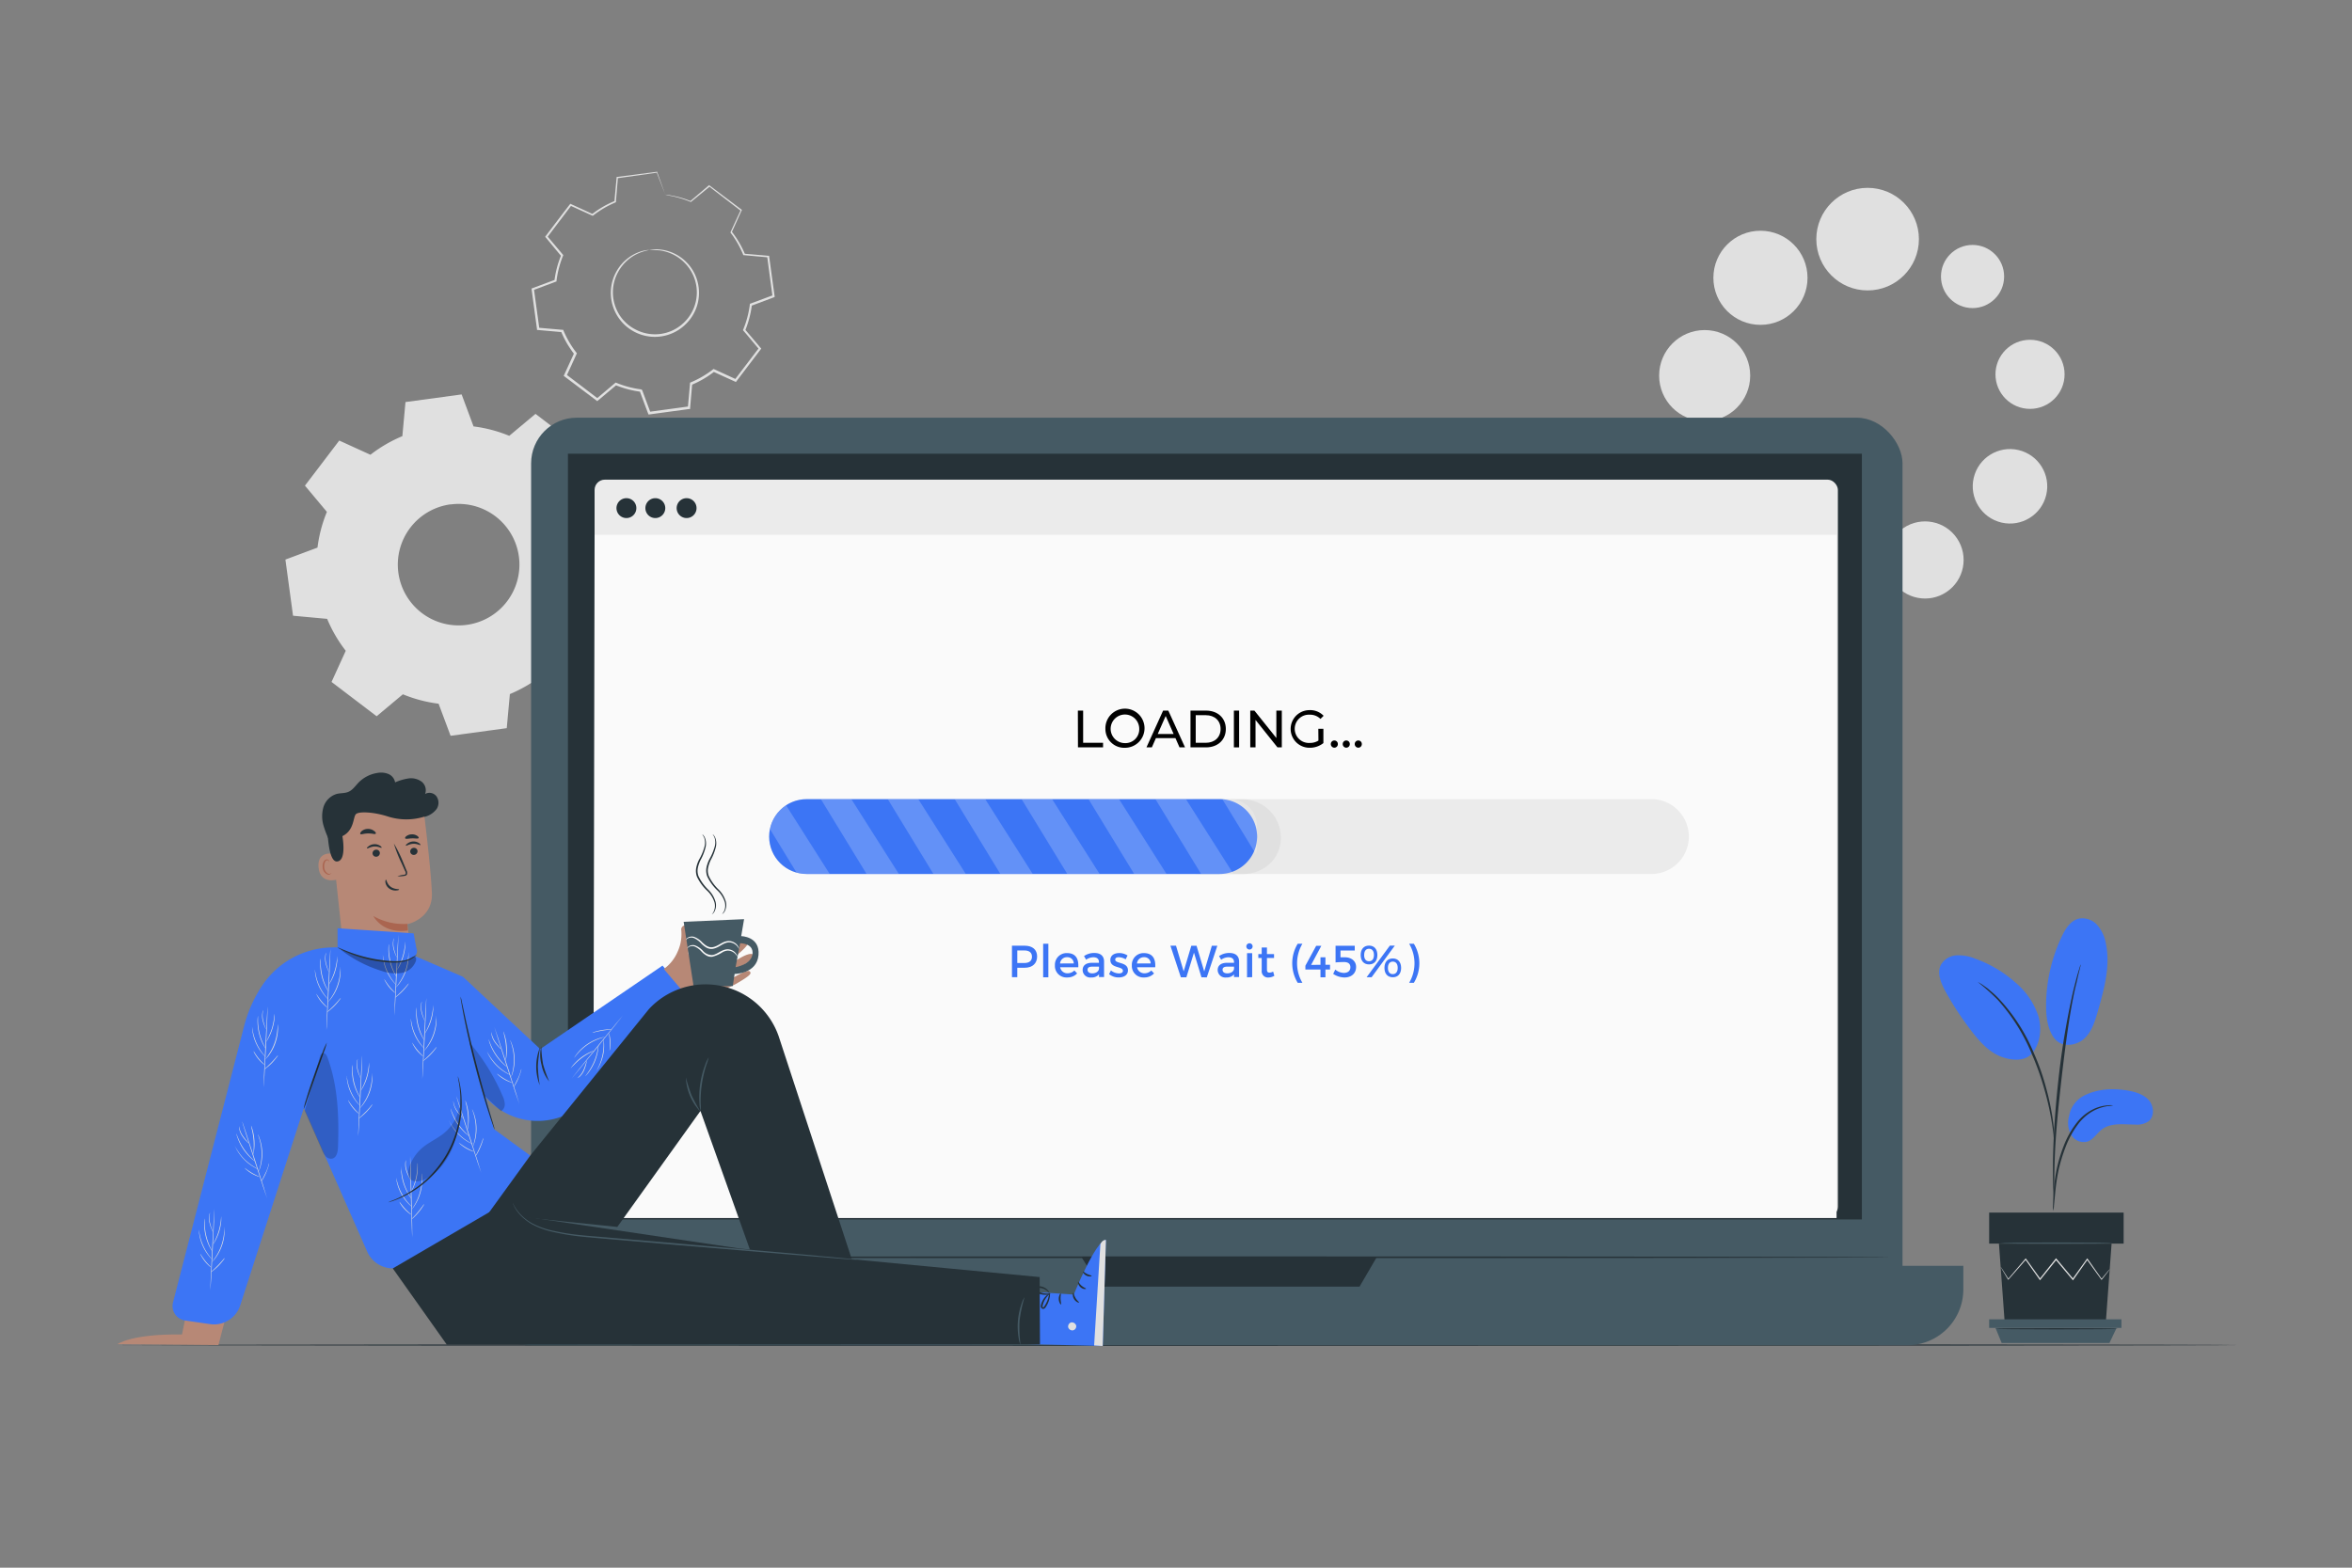 <svg xmlns="http://www.w3.org/2000/svg" xmlns:xlink="http://www.w3.org/1999/xlink" viewBox="0 0 750 500"><rect x="0" y="0" width="750" height="500" fill="#808080" stroke="none"/><defs><clipPath id="freepik--clip-path--inject-41"><path d="M392.31,278.75H257.19a11.93,11.93,0,0,1-11.93-11.93h0a11.94,11.94,0,0,1,11.93-11.94H392.31a8.55,8.55,0,0,1,8.55,8.55v6.77A8.55,8.55,0,0,1,392.31,278.75Z" style="fill:none"></path></clipPath></defs><g id="freepik--background-complete--inject-41"><circle cx="613.85" cy="178.59" r="12.3" transform="translate(4.61 372.31) rotate(-33.86)" style="fill:#e0e0e0"></circle><circle cx="577.34" cy="178.59" r="13.1" style="fill:#e0e0e0"></circle><circle cx="549.28" cy="155.41" r="13.9" style="fill:#e0e0e0"></circle><circle cx="543.58" cy="119.79" r="14.52" style="fill:#e0e0e0"></circle><circle cx="561.37" cy="88.6" r="15.01" style="fill:#e0e0e0"></circle><circle cx="595.54" cy="76.27" r="16.36" style="fill:#e0e0e0"></circle><circle cx="640.98" cy="155.13" r="11.88" transform="translate(343.44 743.67) rotate(-76.79)" style="fill:#e0e0e0"></circle><circle cx="647.33" cy="119.39" r="11.02" style="fill:#e0e0e0"></circle><circle cx="629" cy="88.19" r="10.07" style="fill:#e0e0e0"></circle><path d="M212.21,62.17a31.4,31.4,0,0,1,8.06,2.12l5.92-5,10.17,7.74-3.2,7a31.25,31.25,0,0,1,4.19,7.2l7.7.68,1.71,12.66-7.23,2.71a30.94,30.94,0,0,1-2.13,8.05l5,5.92-7.73,10.17-7-3.2a31.46,31.46,0,0,1-7.2,4.19l-.68,7.7-12.67,1.72-2.7-7.24a31,31,0,0,1-8.06-2.13l-5.92,5-10.17-7.74,3.21-7a31.29,31.29,0,0,1-4.2-7.2l-7.69-.68L169.8,92.19,177,89.48a31.34,31.34,0,0,1,2.13-8l-5-5.93,7.74-10.17,7,3.21a31.65,31.65,0,0,1,7.2-4.2l.68-7.69,12.66-1.72,2.7,7.24ZM207,79.75a13.71,13.71,0,1,0,15.43,11.74A13.71,13.71,0,0,0,207,79.75Z" style="fill:none"></path><path d="M207,79.75a10.41,10.41,0,0,1,3.4-.18,13.82,13.82,0,0,1,11.76,9.35,14,14,0,0,1,.43,7.39,14,14,0,0,1-4,7.15,14,14,0,0,1-16.51,2.25,14.06,14.06,0,0,1-5.73-5.85,14,14,0,0,1-1.55-7.24,13.85,13.85,0,0,1,1.85-6.18,13.65,13.65,0,0,1,7-6,10.38,10.38,0,0,1,3.31-.73c0,.1-1.2.19-3.2,1a13.71,13.71,0,0,0-6.63,6,13.42,13.42,0,0,0-.13,12.81,12.64,12.64,0,0,0,2.26,3.09A12.35,12.35,0,0,0,202.5,105a13.28,13.28,0,0,0,15.6-2.12,13.3,13.3,0,0,0,3.79-6.75,13.43,13.43,0,0,0-.34-7,13.25,13.25,0,0,0-3.21-5.27,13.6,13.6,0,0,0-8-4A33.32,33.32,0,0,0,207,79.75Z" style="fill:#e0e0e0"></path><path d="M212.21,62.17s-.07-.14-.19-.45l-.54-1.35c-.49-1.25-1.18-3.06-2.09-5.39l.14.08-12.66,1.79.17-.18c-.19,2.33-.41,4.92-.64,7.69v.14l-.13.06a30.85,30.85,0,0,0-7.13,4.18l-.12.1-.15-.07-7-3.18.34-.09-7.71,10.19v-.38l5,5.91.13.15-.08.18a31.37,31.37,0,0,0-2.09,8l0,.21-.2.07-7.23,2.71.23-.37c.54,4,1.13,8.27,1.73,12.66l-.33-.31,7.69.67.23,0,.09.21a31,31,0,0,0,4.15,7.1l.14.18-.1.21c-1,2.21-2.09,4.61-3.2,7l-.11-.47,10.17,7.74h-.49l5.92-5,.18-.15.22.09a31.19,31.19,0,0,0,7.95,2.1h0c.14.11-.32-.25.32.26h0v0l0,0,0,.12.09.22.17.46.34.91.67,1.81c.46,1.21.9,2.41,1.35,3.61l-.42-.25,12.67-1.72-.34.35q.34-3.88.68-7.69l0-.23.22-.09a31.05,31.05,0,0,0,7.11-4.14l.18-.14.21.09,7,3.21-.45.12,7.75-10.17v.46c-1.68-2-3.34-4-5-5.93l-.14-.17.09-.19a31.34,31.34,0,0,0,2.11-8l0-.2.19-.07,7.24-2.69-.21.35c-.6-4.46-1.16-8.67-1.69-12.67l.27.26-7.69-.7-.17,0-.07-.15A31.11,31.11,0,0,0,233,74.26l-.09-.13.06-.14c1.17-2.55,2.23-4.84,3.23-7l.07.28-10.14-7.79h.22l-6,4.92-.06,0-.07,0a33,33,0,0,0-6-1.86l-1.52-.28-.51-.1a3.31,3.31,0,0,1,.52,0c.34,0,.85.1,1.54.23a29.59,29.59,0,0,1,6,1.75l-.13,0c1.61-1.37,3.53-3,5.89-5l.1-.09.12.08,10.2,7.7.15.11-.08.17c-1,2.18-2,4.48-3.18,7l0-.27a31.53,31.53,0,0,1,4.25,7.25l-.23-.17,7.69.66.24,0,0,.24c.55,4,1.12,8.2,1.74,12.66l0,.26-.24.09-7.23,2.71.22-.27a32.09,32.09,0,0,1-2.14,8.15l-.06-.36q2.45,2.89,5,5.91l.19.22-.18.23-7.73,10.18-.18.24-.27-.13-7-3.19.39,0a31.85,31.85,0,0,1-7.29,4.25l.24-.32c-.22,2.54-.45,5.1-.67,7.69l0,.31-.31,0-12.66,1.73-.31,0-.11-.3-1.35-3.6-.68-1.82-.34-.91-.17-.45-.09-.23,0-.11,0-.06v0h0c.64.51.18.14.32.25h0a31.82,31.82,0,0,1-8.15-2.15l.41-.06-5.93,5-.24.2-.24-.19L180,120.06l-.25-.18.13-.28,3.21-7,.05.39a31.8,31.8,0,0,1-4.24-7.29l.31.23-7.69-.68-.29,0,0-.29c-.6-4.4-1.17-8.69-1.71-12.67l0-.28.26-.09,7.23-2.7-.21.28a31.26,31.26,0,0,1,2.16-8.14l0,.33L174,75.7l-.16-.19.15-.19Q178,70,181.72,65.17l.13-.18.21.09,7,3.22-.27,0a31.29,31.29,0,0,1,7.27-4.21l-.14.19c.25-2.77.49-5.36.71-7.69v-.16l.16,0,12.67-1.64h.1l0,.09,1.94,5.39c.21.59.37,1,.49,1.4A2.54,2.54,0,0,1,212.21,62.17Z" style="fill:#e0e0e0"></path><path d="M151,136a44.29,44.29,0,0,1,11.39,3l8.37-7L185.17,143l-4.53,9.93a44.87,44.87,0,0,1,5.94,10.18l10.87,1L199.88,182l-10.23,3.82a43.89,43.89,0,0,1-3,11.39l7,8.37-10.94,14.38-9.94-4.53a44.29,44.29,0,0,1-10.18,5.94l-1,10.87-17.91,2.43-3.82-10.23a44.38,44.38,0,0,1-11.39-3l-8.37,7-14.38-10.94,4.53-9.94a44.25,44.25,0,0,1-5.93-10.18l-10.88-1-2.43-17.91,10.23-3.82a44,44,0,0,1,3-11.39l-7-8.37,10.94-14.38,9.94,4.53a44.46,44.46,0,0,1,10.18-5.93l1-10.88,17.91-2.43L151,136Zm-7.35,24.86a19.39,19.39,0,1,0,21.81,16.61A19.39,19.39,0,0,0,143.68,160.89Z" style="fill:#e0e0e0;fill-rule:evenodd"></path></g><g id="freepik--Floor--inject-41"><path d="M714,429c0,.15-151.79.26-339,.26S36,429.11,36,429s151.76-.26,339-.26S714,428.82,714,429Z" style="fill:#263238"></path></g><g id="freepik--Device--inject-41"><rect x="169.36" y="133.22" width="437.31" height="289.19" rx="14.57" style="fill:#455a64"></rect><path d="M152.27,403.73H626.06a0,0,0,0,1,0,0v7.51a17.8,17.8,0,0,1-17.8,17.8H170.07a17.8,17.8,0,0,1-17.8-17.8v-7.51a0,0,0,0,1,0,0Z" style="fill:#455a64"></path><rect x="181.1" y="144.71" width="412.61" height="244.22" style="fill:#263238"></rect><polygon points="344.91 401.02 350.79 410.37 433.52 410.37 438.98 401.02 344.91 401.02" style="fill:#263238"></polygon><rect x="189.6" y="152.98" width="396.46" height="235.17" rx="3.27" style="fill:#ebebeb"></rect><polygon points="585.64 388.49 189.18 388.49 189.6 170.55 585.64 170.55 585.64 388.49" style="fill:#fafafa"></polygon><path d="M222.11,162.06a3.17,3.17,0,1,1-3.16-3.17A3.16,3.16,0,0,1,222.11,162.06Z" style="fill:#263238"></path><path d="M202.92,162.06a3.17,3.17,0,1,1-3.16-3.17A3.16,3.16,0,0,1,202.92,162.06Z" style="fill:#263238"></path><path d="M212.14,162.06a3.17,3.17,0,1,1-3.17-3.17A3.17,3.17,0,0,1,212.14,162.06Z" style="fill:#263238"></path><path d="M602.91,401c0,.16-97.06.28-216.76.28s-216.79-.12-216.79-.28,97-.28,216.79-.28S602.91,400.86,602.91,401Z" style="fill:#263238"></path><path d="M526.6,278.75H257.19a11.93,11.93,0,0,1-11.93-11.93h0a11.94,11.94,0,0,1,11.93-11.94H526.6a11.94,11.94,0,0,1,11.93,11.94h0A11.93,11.93,0,0,1,526.6,278.75Z" style="fill:#ebebeb"></path><path d="M396.39,278.75H382A12,12,0,0,1,369.9,266.7h0a11.65,11.65,0,0,1,11.81-11.82l14.68.06a12.25,12.25,0,0,1,12.05,12.29h0C408.44,273.88,403,278.75,396.39,278.75Z" style="fill:#e0e0e0"></path><g style="clip-path:url(#freepik--clip-path--inject-41)"><path d="M388.92,278.75H257.19a11.93,11.93,0,0,1-11.93-11.93h0a11.94,11.94,0,0,1,11.93-11.94H388.92a11.94,11.94,0,0,1,11.94,11.94h0A11.93,11.93,0,0,1,388.92,278.75Z" style="fill:#3C75F5"></path><g style="opacity:0.2"><polygon points="261.75 254.88 276.33 278.75 286.64 278.75 271.48 254.88 261.75 254.88" style="fill:#fff"></polygon></g><g style="opacity:0.2"><polygon points="239.69 254.88 254.27 278.75 264.58 278.75 249.42 254.88 239.69 254.88" style="fill:#fff"></polygon></g><g style="opacity:0.2"><polygon points="283.09 254.88 297.66 278.75 307.98 278.75 292.82 254.88 283.09 254.88" style="fill:#fff"></polygon></g><g style="opacity:0.2"><polygon points="304.43 254.88 319 278.75 329.32 278.75 314.16 254.88 304.43 254.88" style="fill:#fff"></polygon></g><g style="opacity:0.2"><polygon points="325.76 254.88 340.34 278.75 350.65 278.75 335.49 254.88 325.76 254.88" style="fill:#fff"></polygon></g><g style="opacity:0.2"><polygon points="347.1 254.88 361.67 278.75 371.99 278.75 356.83 254.88 347.1 254.88" style="fill:#fff"></polygon></g><g style="opacity:0.2"><polygon points="368.44 254.88 383.01 278.75 393.33 278.75 378.17 254.88 368.44 254.88" style="fill:#fff"></polygon></g><g style="opacity:0.2"><polygon points="389.77 254.88 404.35 278.75 414.66 278.75 399.5 254.88 389.77 254.88" style="fill:#fff"></polygon></g></g><path d="M326.71,301.62c2.53,0,4,1.26,4,3.44s-1.45,3.6-4,3.6h-2.32v3h-1.7V301.62Zm-2.32,5.52h2.25c1.55,0,2.43-.67,2.43-2s-.88-2-2.43-2h-2.25Z" style="fill:#3C75F5"></path><path d="M332.64,311.7V301h1.66V311.7Z" style="fill:#3C75F5"></path><path d="M343.84,308.5h-5.78a2.32,2.32,0,0,0,2.37,1.92,3,3,0,0,0,2.16-.9l.88.94a4.18,4.18,0,0,1-3.17,1.29,3.67,3.67,0,0,1-3.91-3.87,3.72,3.72,0,0,1,3.87-3.9C343,304,344,305.74,343.84,308.5Zm-1.44-1.21a2,2,0,0,0-2.13-2,2.17,2.17,0,0,0-2.24,2Z" style="fill:#3C75F5"></path><path d="M350.45,310.76a3.09,3.09,0,0,1-2.53,1,2.42,2.42,0,0,1-2.69-2.38c0-1.39,1-2.28,2.89-2.3h2.31v-.23c0-1-.61-1.54-1.82-1.54a4,4,0,0,0-2.26.78l-.68-1.15a5.57,5.57,0,0,1,3.3-1c2,0,3.08,1,3.09,2.69v5h-1.62Zm0-1.75v-.71h-2.07c-1.08,0-1.58.29-1.58,1s.56,1.14,1.48,1.14C349.44,310.46,350.35,309.84,350.43,309Z" style="fill:#3C75F5"></path><path d="M359.55,304.75l-.61,1.22a4.44,4.44,0,0,0-2.2-.68c-.64,0-1.12.22-1.12.77,0,1.41,4.07.64,4.06,3.42,0,1.57-1.4,2.27-2.94,2.27a4.76,4.76,0,0,1-3.08-1.06l.59-1.18a4.2,4.2,0,0,0,2.56.95c.71,0,1.26-.25,1.26-.82,0-1.57-4-.69-4-3.46,0-1.55,1.35-2.21,2.82-2.21A4.83,4.83,0,0,1,359.55,304.75Z" style="fill:#3C75F5"></path><path d="M368.37,308.5h-5.78a2.33,2.33,0,0,0,2.37,1.92,3,3,0,0,0,2.16-.9l.88.94a4.17,4.17,0,0,1-3.17,1.29,3.67,3.67,0,0,1-3.91-3.87,3.73,3.73,0,0,1,3.87-3.9C367.48,304,368.57,305.74,368.37,308.5Zm-1.44-1.21a2,2,0,0,0-2.12-2,2.18,2.18,0,0,0-2.25,2Z" style="fill:#3C75F5"></path><path d="M383.12,311.7l-2.39-7.86-2.42,7.86h-1.76l-3.33-10.08H375l2.45,8.19,2.43-8.17,1.67,0,2.45,8.19,2.43-8.19h1.75l-3.36,10.08Z" style="fill:#3C75F5"></path><path d="M393.51,310.76a3.08,3.08,0,0,1-2.53,1,2.42,2.42,0,0,1-2.69-2.38c0-1.39,1-2.28,2.89-2.3h2.32v-.23c0-1-.62-1.54-1.83-1.54a4,4,0,0,0-2.26.78l-.68-1.15a5.6,5.6,0,0,1,3.3-1c2,0,3.08,1,3.09,2.69l0,5h-1.63Zm0-1.75v-.71h-2.07c-1.08,0-1.59.29-1.59,1s.56,1.14,1.48,1.14C392.5,310.46,393.41,309.84,393.5,309Z" style="fill:#3C75F5"></path><path d="M399.43,301.85a1,1,0,1,1-1-1A1,1,0,0,1,399.43,301.85Zm-1.78,9.85V304h1.64v7.66Z" style="fill:#3C75F5"></path><path d="M406.36,311.21a3.7,3.7,0,0,1-1.89.56,2,2,0,0,1-2.14-2.23v-4h-1.08v-1.24h1.08v-2.1H404v2.1h2.26v1.24H404v3.67c0,.79.3,1,.82,1a2.64,2.64,0,0,0,1.15-.33Z" style="fill:#3C75F5"></path><path d="M415.31,301a12.27,12.27,0,0,0,0,12.46h-1.5a12,12,0,0,1,0-12.46Z" style="fill:#3C75F5"></path><path d="M421.07,307.71v-2.39h1.58v2.39h1.47v1.51h-1.47v2.48h-1.58v-2.48h-4.81V308l3.44-6.34h1.64l-3.26,6.09Z" style="fill:#3C75F5"></path><path d="M427.45,303.15v2.17h1.38c2.19,0,3.6,1.29,3.6,3.06,0,2.05-1.47,3.38-3.73,3.38a6.7,6.7,0,0,1-3.58-1.15l.67-1.38a4.4,4.4,0,0,0,2.72,1.07c1.31,0,2.1-.68,2.1-1.82s-.79-1.65-2.08-1.65c-.61,0-2,.06-2.65.13v-5.33H432v1.53Z" style="fill:#3C75F5"></path><path d="M439.21,304.59c0,1.88-1,3-2.66,3s-2.66-1.14-2.66-3,1-3,2.66-3S439.21,302.72,439.21,304.59Zm-4.22,0c0,1.29.56,2,1.56,2s1.57-.75,1.57-2-.58-2-1.57-2S435,303.31,435,304.59Zm8.21-3h1.58l-7.4,10.08h-1.59Zm3.59,7.1c0,1.88-1,3-2.66,3s-2.66-1.13-2.66-3,1-3,2.66-3S446.79,306.85,446.79,308.72Zm-4.21,0c0,1.29.56,2,1.55,2s1.57-.74,1.57-2-.58-2-1.57-2S442.58,307.44,442.58,308.72Z" style="fill:#3C75F5"></path><path d="M450.85,301a12,12,0,0,1,0,12.46h-1.5a12.27,12.27,0,0,0,0-12.46Z" style="fill:#3C75F5"></path><path d="M343.71,226.64h1.68v10.27h6.35v1.46h-8Z"></path><path d="M352.49,232.5a6.24,6.24,0,1,1,6.25,6A6,6,0,0,1,352.49,232.5Zm10.79,0a4.56,4.56,0,1,0-4.54,4.51A4.4,4.4,0,0,0,363.28,232.5Z"></path><path d="M374.83,235.43h-6.24l-1.29,2.94h-1.72l5.31-11.73h1.66l5.33,11.73h-1.76Zm-.59-1.34-2.53-5.74-2.53,5.74Z"></path><path d="M379.62,226.64h4.94c3.77,0,6.33,2.38,6.33,5.86s-2.56,5.87-6.33,5.87h-4.94Zm4.84,10.27c2.9,0,4.76-1.78,4.76-4.41s-1.86-4.4-4.76-4.4h-3.17v8.81Z"></path><path d="M393.46,226.64h1.67v11.73h-1.67Z"></path><path d="M408.74,226.64v11.73h-1.38l-7-8.75v8.75h-1.68V226.64H400l7,8.74v-8.74Z"></path><path d="M420.38,232.44H422V237a6.92,6.92,0,0,1-4.44,1.49,6,6,0,1,1,0-12,5.88,5.88,0,0,1,4.51,1.81l-1,1a4.64,4.64,0,0,0-3.4-1.35,4.51,4.51,0,1,0,0,9,5,5,0,0,0,2.75-.75Z"></path><path d="M424.37,237.31a1.12,1.12,0,0,1,1.14-1.14,1.1,1.1,0,0,1,1.1,1.14,1.12,1.12,0,0,1-1.1,1.16A1.14,1.14,0,0,1,424.37,237.31Z"></path><path d="M428.17,237.31a1.12,1.12,0,0,1,1.14-1.14,1.11,1.11,0,0,1,1.11,1.14,1.13,1.13,0,0,1-1.11,1.16A1.14,1.14,0,0,1,428.17,237.31Z"></path><path d="M432,237.31a1.12,1.12,0,0,1,1.14-1.14,1.1,1.1,0,0,1,1.11,1.14,1.12,1.12,0,0,1-1.11,1.16A1.14,1.14,0,0,1,432,237.31Z"></path></g><g id="freepik--Character--inject-41"><polygon points="306.04 428.53 343.6 428.13 340.63 414.69 307.06 412.2 306.04 428.53" style="fill:#b78876"></polygon><path d="M325,411.75l17.4,1.14s7-17.3,10.24-17.4l-1,33.81-27.18-.67Z" style="fill:#3C75F5"></path><path d="M340.62,423.3a1.38,1.38,0,0,0,1.55,1,1.32,1.32,0,0,0,1-1.52,1.44,1.44,0,0,0-1.64-1,1.37,1.37,0,0,0-.87,1.7" style="fill:#e0e0e0"></path><path d="M351.63,429.3l-2.74-.17,2-32.36s.7-1.48,1.76-1.28Z" style="fill:#e0e0e0"></path><path d="M342.24,412.34c.17,0,.22.83.72,1.66s1.19,1.28,1.12,1.43-1-.12-1.61-1.13S342.09,412.3,342.24,412.34Z" style="fill:#263238"></path><path d="M343.81,408.83c.16,0,.42.69,1.1,1.27s1.42.77,1.41.93-.95.25-1.78-.49S343.66,408.83,343.81,408.83Z" style="fill:#263238"></path><path d="M348.12,406.94c0,.16-.8.36-1.7-.09s-1.22-1.23-1.08-1.3.6.43,1.34.79S348.11,406.78,348.12,406.94Z" style="fill:#263238"></path><path d="M338.25,412.52c.14.07-.11.82-.07,1.75s.31,1.68.16,1.76-.71-.64-.73-1.74S338.12,412.43,338.25,412.52Z" style="fill:#263238"></path><path d="M334.73,412.35a3.16,3.16,0,0,1-.06,1.69,7.42,7.42,0,0,1-.59,1.76,10.62,10.62,0,0,1-.55,1,1.94,1.94,0,0,1-.41.49.72.72,0,0,1-.88.05.9.9,0,0,1-.36-.73,2.22,2.22,0,0,1,.11-.63,5.77,5.77,0,0,1,.39-1,5.94,5.94,0,0,1,1.07-1.54c.75-.76,1.38-1,1.41-.95s-.48.44-1.1,1.22a6.67,6.67,0,0,0-.9,1.49,6.76,6.76,0,0,0-.33,1c-.1.36-.11.66,0,.76s.09,0,.19,0a2.07,2.07,0,0,0,.31-.37,8.22,8.22,0,0,0,.53-.88,9.43,9.43,0,0,0,.68-1.62A11.71,11.71,0,0,1,334.73,412.35Z" style="fill:#263238"></path><path d="M335,412.57a2.68,2.68,0,0,1-1.65.4,5.39,5.39,0,0,1-1.84-.29,5.1,5.1,0,0,1-1-.46,1.38,1.38,0,0,1-.82-1.1.81.81,0,0,1,.49-.7,2.29,2.29,0,0,1,.63-.15,3.85,3.85,0,0,1,2.87.81c.85.68,1,1.38,1,1.39s-.38-.53-1.21-1.06a3.89,3.89,0,0,0-1.58-.59,3.51,3.51,0,0,0-1,0c-.37,0-.66.16-.63.3s.26.46.54.61a5.07,5.07,0,0,0,.91.44,6.07,6.07,0,0,0,1.68.38C334.32,412.64,334.94,412.48,335,412.57Z" style="fill:#263238"></path><path d="M72.52,418l-2.87,11-32.2-.29s4.41-3.33,20.58-3.09L59.6,418Z" style="fill:#b78876"></path><path d="M105.48,269a31.67,31.67,0,0,1-2.31-5.67,10.44,10.44,0,0,1,0-6,6.34,6.34,0,0,1,4.22-4.12c1.22-.3,2.55-.16,3.71-.66,1.35-.57,2.2-1.88,3.21-2.93a10.66,10.66,0,0,1,6-3.09,6.29,6.29,0,0,1,3.52.32,3.57,3.57,0,0,1,2.16,2.68,17,17,0,0,1,4.23-1.25,5.74,5.74,0,0,1,4.19,1,3.47,3.47,0,0,1,1.15,3.95,2.81,2.81,0,0,1,3.68.84,3.61,3.61,0,0,1,0,3.93,6.79,6.79,0,0,1-3.93,2.54,9.92,9.92,0,0,1-4.3.1" style="fill:#263238"></path><path d="M121.39,312.42h0a10.58,10.58,0,0,0,9.22-11.73c-.38-3.23-.71-5.92-.71-5.92s8.14-1.7,7.82-9.91-2.69-27-2.69-27h0a28.57,28.57,0,0,0-28.48,5.05l-1.17,1L109.57,303A10.58,10.58,0,0,0,121.39,312.42Z" style="fill:#b78876"></path><path d="M129.9,294.65a19.14,19.14,0,0,1-10.85-2.5s2.83,5.78,11,4.62Z" style="fill:#aa6550"></path><path d="M106.83,272.38c-.15-.05-5.73-1.38-5.26,4.22s6,4,6,3.82S106.83,272.38,106.83,272.38Z" style="fill:#b78876"></path><path d="M105.67,278.44s-.09.08-.25.17a1,1,0,0,1-.73.07,2.41,2.41,0,0,1-1.3-2.07,3.28,3.28,0,0,1,.16-1.42,1.14,1.14,0,0,1,.67-.81.51.51,0,0,1,.6.22c.09.15.06.26.09.27s.12-.1,0-.33a.59.59,0,0,0-.25-.33.72.72,0,0,0-.55-.1,1.37,1.37,0,0,0-1,.95,3.44,3.44,0,0,0-.21,1.59,2.54,2.54,0,0,0,1.63,2.3,1,1,0,0,0,.88-.22C105.67,278.58,105.69,278.45,105.67,278.44Z" style="fill:#aa6550"></path><path d="M133.14,271.42a1.19,1.19,0,0,1-1.07,1.24,1.13,1.13,0,0,1-1.26-1,1.17,1.17,0,0,1,1.07-1.24A1.12,1.12,0,0,1,133.14,271.42Z" style="fill:#263238"></path><path d="M134.06,269.5c-.13.16-1.06-.45-2.32-.38s-2.15.74-2.29.59.06-.34.45-.66a3.24,3.24,0,0,1,1.83-.67,3.09,3.09,0,0,1,1.85.5C134,269.16,134.13,269.43,134.06,269.5Z" style="fill:#263238"></path><path d="M121.13,272a1.19,1.19,0,0,1-1.07,1.24,1.13,1.13,0,0,1-1.26-1,1.16,1.16,0,0,1,1.07-1.24A1.13,1.13,0,0,1,121.13,272Z" style="fill:#263238"></path><path d="M121.68,270.37c-.14.16-1.06-.46-2.32-.39s-2.16.75-2.3.6.06-.35.45-.66a3.2,3.2,0,0,1,1.83-.67,3.05,3.05,0,0,1,1.86.5C121.6,270,121.75,270.29,121.68,270.37Z" style="fill:#263238"></path><path d="M126.73,279.49a7.89,7.89,0,0,1,2-.48c.32-.05.62-.13.66-.35a1.53,1.53,0,0,0-.26-.94c-.34-.77-.7-1.57-1.08-2.41a41.46,41.46,0,0,1-2.46-6.3,42,42,0,0,1,3,6.09l1,2.42a1.87,1.87,0,0,1,.23,1.26.78.78,0,0,1-.5.49,2.07,2.07,0,0,1-.54.11A8.63,8.63,0,0,1,126.73,279.49Z" style="fill:#263238"></path><path d="M123.06,280.55c.21,0,.28,1.34,1.5,2.26s2.67.68,2.69.87-.31.29-.93.33a3.35,3.35,0,0,1-2.24-.65,3,3,0,0,1-1.17-1.9C122.83,280.89,123,280.54,123.06,280.55Z" style="fill:#263238"></path><path d="M133.49,267.3c-.21.3-1.09.05-2.14.09s-1.92.29-2.14,0c-.1-.14,0-.44.4-.73a2.94,2.94,0,0,1,1.71-.55,2.9,2.9,0,0,1,1.74.49C133.44,266.87,133.58,267.16,133.49,267.3Z" style="fill:#263238"></path><path d="M119.81,265.89c-.14.16-.46.12-.89.05a9.75,9.75,0,0,0-1.57-.12,9.2,9.2,0,0,0-1.56.18c-.42.08-.74.13-.88,0s0-.51.39-.9a3.14,3.14,0,0,1,2-.73,3.19,3.19,0,0,1,2,.66C119.82,265.38,119.93,265.74,119.81,265.89Z" style="fill:#263238"></path><path d="M135.57,260.38a19.37,19.37,0,0,1-12,0c-4.33-1.4-9.17-1.67-10.09-.7s-.49,5.15-4.3,7c0,0,1.49,7.88-1.71,8.08s-3.1-12.37-3.1-12.37l7.15-4.95,8.18-2.87,7.89-1.21,7.69,1.14Z" style="fill:#263238"></path><path d="M147.62,311.53l24.64,23.06,39-26.62,12.18,14-37.46,30a21.84,21.84,0,0,1-13.59,5.52h0a21.81,21.81,0,0,1-17.88-8.05l-13.2-11.14Z" style="fill:#3C75F5"></path><path d="M124.73,301.62l22.89,9.91-.76,6.34,10.65,42.24,11.58,8.45-9.59,14.09a26.35,26.35,0,0,1-8.27,7.77L128.4,404a9,9,0,0,1-11.31-4.8L96.9,353.39,76.61,416.32a8.78,8.78,0,0,1-9.61,6l-8-1.17a4.65,4.65,0,0,1-3.83-5.75l22.69-88.22a42.78,42.78,0,0,1,5.76-12.88,27.37,27.37,0,0,1,22.06-12.12Z" style="fill:#3C75F5"></path><path d="M132.75,302.28l-.85-4.59-24.26-1.63,0,6.1c.17,1.74,3,1.22,5.64,2.31l11.88,2.37C128.06,307.07,134.24,306,132.75,302.28Z" style="fill:#3C75F5"></path><path d="M157.75,360.31a11,11,0,0,1-.63-1.61c-.37-1-.88-2.56-1.49-4.46-1.21-3.78-2.77-9-4.27-14.9s-2.68-11.24-3.44-15.13c-.38-1.95-.66-3.53-.84-4.63a9.53,9.53,0,0,1-.22-1.71,12.21,12.21,0,0,1,.42,1.67c.26,1.17.6,2.72,1,4.59.85,3.88,2.08,9.22,3.58,15.08s3,11.12,4.13,14.93c.54,1.84,1,3.35,1.33,4.5A11.72,11.72,0,0,1,157.75,360.31Z" style="fill:#263238"></path><path d="M104.23,332.52a20.6,20.6,0,0,1-1,3.15c-.72,2.06-1.62,4.65-2.62,7.5s-1.9,5.44-2.62,7.5a25,25,0,0,1-1.15,3.09,17.61,17.61,0,0,1,.8-3.2c.58-2,1.45-4.63,2.48-7.56s2-5.56,2.76-7.46A19.56,19.56,0,0,1,104.23,332.52Z" style="fill:#263238"></path><g style="opacity:0.2"><path d="M96.82,353.49q2.93,6.63,5.83,13.26a6.71,6.71,0,0,0,1.17,2,2.32,2.32,0,0,0,2.11.78c1.44-.33,1.8-2.18,1.85-3.65.34-9.67,0-19.57-3.37-28.65-.24-.66-.69-1.44-1.39-1.35s-.92.8-1.09,1.4l-4.74,17"></path></g><g style="opacity:0.2"><path d="M159.77,354.4a2.53,2.53,0,0,0,1.19-2.3,7.07,7.07,0,0,0-.72-2.61,67.05,67.05,0,0,0-10.57-17.05l4.79,17Z"></path></g><path d="M84.07,346.78c-.06,0,.18-5.78.54-12.91s.68-12.9.74-12.9-.18,5.79-.53,12.91S84.13,346.79,84.07,346.78Z" style="fill:#e0e0e0"></path><path d="M88.57,326.74a1.39,1.39,0,0,1,.06.47,11.66,11.66,0,0,1,0,1.31,15,15,0,0,1-2.87,8.05,10.58,10.58,0,0,1-.83,1,2.24,2.24,0,0,1-.34.33s.43-.53,1-1.43a16.63,16.63,0,0,0,2.85-8C88.57,327.42,88.54,326.74,88.57,326.74Z" style="fill:#e0e0e0"></path><path d="M80.39,327.54s.09.6.27,1.54a17.41,17.41,0,0,0,1.14,3.59,16.62,16.62,0,0,0,1.92,3.22c.59.77,1,1.2,1,1.23a1.82,1.82,0,0,1-.32-.28,9.73,9.73,0,0,1-.77-.86,14.51,14.51,0,0,1-2-3.23,14.26,14.26,0,0,1-1.09-3.64,9.41,9.41,0,0,1-.13-1.14A2.35,2.35,0,0,1,80.39,327.54Z" style="fill:#e0e0e0"></path><path d="M87.54,323.32a1.59,1.59,0,0,1,0,.38,8,8,0,0,1,0,1A16.24,16.24,0,0,1,86.9,328a16,16,0,0,1-1.3,3.12,8.57,8.57,0,0,1-.52.88,1.48,1.48,0,0,1-.23.3s.24-.48.62-1.25A20.34,20.34,0,0,0,86.7,328a21.63,21.63,0,0,0,.68-3.28A13.26,13.26,0,0,1,87.54,323.32Z" style="fill:#e0e0e0"></path><path d="M82.26,324s0,.61,0,1.6a18.86,18.86,0,0,0,.48,3.8A19.23,19.23,0,0,0,84,333c.42.89.73,1.42.7,1.44a2.44,2.44,0,0,1-.25-.35c-.15-.24-.35-.58-.58-1a16.62,16.62,0,0,1-1.32-3.64,16.79,16.79,0,0,1-.43-3.84,10.27,10.27,0,0,1,.07-1.17A1.4,1.4,0,0,1,82.26,324Z" style="fill:#e0e0e0"></path><path d="M83.93,322.11s-.09.36-.16.94a7.21,7.21,0,0,0,.12,2.25c.41,1.73,1,3.07,1,3.1a5,5,0,0,1-.43-.86,11.73,11.73,0,0,1-.73-2.2,5.94,5.94,0,0,1-.06-2.32A2.36,2.36,0,0,1,83.93,322.11Z" style="fill:#e0e0e0"></path><path d="M80.85,335.22c.06,0,.64,1.09,1.6,2.29s1.92,2,1.88,2.08a2.85,2.85,0,0,1-.67-.49A12.19,12.19,0,0,1,81.18,336,2.87,2.87,0,0,1,80.85,335.22Z" style="fill:#e0e0e0"></path><path d="M88.67,336.55a3.59,3.59,0,0,1-.51.78,19.13,19.13,0,0,1-1.47,1.72A17.08,17.08,0,0,1,85,340.57a4.15,4.15,0,0,1-.76.54,4.18,4.18,0,0,1,.67-.65c.42-.39,1-.93,1.61-1.56s1.13-1.22,1.51-1.66A4.78,4.78,0,0,1,88.67,336.55Z" style="fill:#e0e0e0"></path><path d="M67.09,411.43c-.06,0,.18-5.78.54-12.91s.68-12.9.74-12.9-.18,5.78-.54,12.91S67.15,411.43,67.09,411.43Z" style="fill:#e0e0e0"></path><path d="M71.59,391.38a1.87,1.87,0,0,1,0,.48,9.37,9.37,0,0,1,0,1.31,15,15,0,0,1-2.87,8.05,10.23,10.23,0,0,1-.83,1,2.09,2.09,0,0,1-.34.34s.43-.53,1.05-1.44a16.63,16.63,0,0,0,1.94-3.8,16.91,16.91,0,0,0,.91-4.17C71.59,392.07,71.55,391.38,71.59,391.38Z" style="fill:#e0e0e0"></path><path d="M63.41,392.19s.09.59.27,1.54a16.51,16.51,0,0,0,3.06,6.81c.59.77,1,1.2,1,1.22a1.48,1.48,0,0,1-.32-.28,8.15,8.15,0,0,1-.77-.85,14.46,14.46,0,0,1-3.09-6.87,9.53,9.53,0,0,1-.13-1.15A2.26,2.26,0,0,1,63.41,392.19Z" style="fill:#e0e0e0"></path><path d="M70.55,388s0,.13,0,.37,0,.59,0,1a16.11,16.11,0,0,1-1.92,6.44c-.21.38-.39.68-.52.88a2,2,0,0,1-.23.3s.24-.48.62-1.25a20.94,20.94,0,0,0,1.23-3.11,20,20,0,0,0,.67-3.27C70.5,388.5,70.52,388,70.55,388Z" style="fill:#e0e0e0"></path><path d="M65.28,388.66s0,.61,0,1.59a18.78,18.78,0,0,0,.48,3.8A19.36,19.36,0,0,0,67,397.68c.42.89.73,1.41.7,1.43s-.1-.11-.25-.35a8.73,8.73,0,0,1-.58-1,16.12,16.12,0,0,1-1.32-3.64,16.38,16.38,0,0,1-.43-3.85,10.6,10.6,0,0,1,.07-1.17A1.37,1.37,0,0,1,65.28,388.66Z" style="fill:#e0e0e0"></path><path d="M67,386.76s-.09.35-.16.93a7,7,0,0,0,.12,2.26c.4,1.73,1,3.06,1,3.09a3.93,3.93,0,0,1-.43-.85,12,12,0,0,1-.73-2.2,6.17,6.17,0,0,1-.07-2.32A2.26,2.26,0,0,1,67,386.76Z" style="fill:#e0e0e0"></path><path d="M63.87,399.86c.05,0,.64,1.09,1.6,2.3s1.92,2,1.88,2.08a2.75,2.75,0,0,1-.67-.5,11.7,11.7,0,0,1-1.37-1.45,11.11,11.11,0,0,1-1.11-1.67A2.4,2.4,0,0,1,63.87,399.86Z" style="fill:#e0e0e0"></path><path d="M71.69,401.19a4,4,0,0,1-.51.79,19.45,19.45,0,0,1-1.47,1.71A16.13,16.13,0,0,1,68,405.22a3.28,3.28,0,0,1-.76.53,4.46,4.46,0,0,1,.67-.64c.42-.39,1-.93,1.61-1.56s1.13-1.23,1.5-1.66A4.92,4.92,0,0,1,71.69,401.19Z" style="fill:#e0e0e0"></path><path d="M104.09,328.5c-.06,0,.18-5.78.53-12.91s.69-12.9.75-12.9-.19,5.78-.54,12.91S104.15,328.5,104.09,328.5Z" style="fill:#e0e0e0"></path><path d="M108.59,308.45a2.7,2.7,0,0,1,0,.48,9.37,9.37,0,0,1,0,1.31,15,15,0,0,1-2.87,8.05,11.9,11.9,0,0,1-.83,1,2.09,2.09,0,0,1-.34.34s.43-.53,1.05-1.44a16.49,16.49,0,0,0,2.84-8C108.58,309.13,108.55,308.45,108.59,308.45Z" style="fill:#e0e0e0"></path><path d="M100.41,309.26s.08.59.27,1.54a16.48,16.48,0,0,0,1.13,3.58,17,17,0,0,0,1.93,3.23c.59.76,1,1.2,1,1.22a1.62,1.62,0,0,1-.31-.28,10.72,10.72,0,0,1-.78-.85,14.52,14.52,0,0,1-2-3.23,14.88,14.88,0,0,1-1.1-3.64c-.07-.49-.11-.88-.12-1.15A1.14,1.14,0,0,1,100.41,309.26Z" style="fill:#e0e0e0"></path><path d="M107.55,305s0,.13,0,.37,0,.59,0,1a16.55,16.55,0,0,1-.63,3.32,15.65,15.65,0,0,1-1.29,3.12c-.21.38-.39.68-.53.88s-.21.3-.22.29.24-.47.62-1.24a20,20,0,0,0,1.22-3.11,19.14,19.14,0,0,0,.68-3.27C107.5,305.57,107.52,305,107.55,305Z" style="fill:#e0e0e0"></path><path d="M102.27,305.72s0,.62,0,1.6a18.86,18.86,0,0,0,.48,3.8,18.55,18.55,0,0,0,1.25,3.62c.41.9.73,1.42.69,1.44a1.86,1.86,0,0,1-.25-.35,10.8,10.8,0,0,1-.57-1,15.65,15.65,0,0,1-1.32-3.64,15.86,15.86,0,0,1-.43-3.85c0-.49,0-.89.06-1.17A3.15,3.15,0,0,1,102.27,305.72Z" style="fill:#e0e0e0"></path><path d="M104,303.83s-.09.35-.16.93a7,7,0,0,0,.12,2.26c.4,1.73,1,3.06,1,3.09a3.45,3.45,0,0,1-.43-.85,11.5,11.5,0,0,1-.73-2.2,6.17,6.17,0,0,1-.07-2.32A2.26,2.26,0,0,1,104,303.83Z" style="fill:#e0e0e0"></path><path d="M100.87,316.93s.63,1.09,1.6,2.3,1.92,2,1.88,2.08a2.75,2.75,0,0,1-.67-.5,11.75,11.75,0,0,1-2.48-3.12A2.5,2.5,0,0,1,100.87,316.93Z" style="fill:#e0e0e0"></path><path d="M108.69,318.26a4,4,0,0,1-.51.79,19.45,19.45,0,0,1-1.47,1.71,18.48,18.48,0,0,1-1.67,1.53,3.35,3.35,0,0,1-.77.53,5.34,5.34,0,0,1,.68-.65c.42-.38,1-.92,1.61-1.55s1.13-1.23,1.5-1.67A4.45,4.45,0,0,1,108.69,318.26Z" style="fill:#e0e0e0"></path><path d="M125.77,323.86c-.06,0,.18-5.79.53-12.91s.69-12.9.74-12.9-.18,5.78-.53,12.91S125.82,323.86,125.77,323.86Z" style="fill:#e0e0e0"></path><path d="M130.27,303.81a2.7,2.7,0,0,1,0,.48c0,.31,0,.76,0,1.31a15.26,15.26,0,0,1-2.87,8,11.9,11.9,0,0,1-.83,1c-.21.23-.33.35-.35.34s.43-.53,1.06-1.44a16.49,16.49,0,0,0,2.84-8C130.26,304.49,130.23,303.81,130.27,303.81Z" style="fill:#e0e0e0"></path><path d="M122.09,304.62s.08.59.27,1.54a16.48,16.48,0,0,0,1.13,3.58,17,17,0,0,0,1.93,3.23c.58.76,1,1.2,1,1.22a1.82,1.82,0,0,1-.32-.28c-.19-.19-.46-.48-.77-.85a15.14,15.14,0,0,1-2-3.23,14.8,14.8,0,0,1-1.09-3.64c-.07-.49-.12-.88-.13-1.15A1.25,1.25,0,0,1,122.09,304.62Z" style="fill:#e0e0e0"></path><path d="M129.23,300.4a1.82,1.82,0,0,1,0,.37c0,.24,0,.59,0,1a16.55,16.55,0,0,1-.63,3.32,16.93,16.93,0,0,1-1.29,3.12,8.67,8.67,0,0,1-.53.87c-.13.21-.21.31-.23.3s.25-.47.63-1.24a19.81,19.81,0,0,0,1.9-6.38C129.17,300.93,129.2,300.39,129.23,300.4Z" style="fill:#e0e0e0"></path><path d="M124,301.08s0,.62,0,1.6a19.73,19.73,0,0,0,.49,3.8,18.55,18.55,0,0,0,1.25,3.62c.41.9.72,1.42.69,1.44a1.86,1.86,0,0,1-.25-.35c-.15-.23-.35-.58-.58-1a16.62,16.62,0,0,1-1.32-3.64,16.29,16.29,0,0,1-.42-3.85,11,11,0,0,1,.06-1.17A1.93,1.93,0,0,1,124,301.08Z" style="fill:#e0e0e0"></path><path d="M125.63,299.19s-.09.35-.17.93a7,7,0,0,0,.13,2.26c.4,1.73,1,3.06,1,3.09a4.58,4.58,0,0,1-.43-.85,12.25,12.25,0,0,1-.73-2.2,5.94,5.94,0,0,1-.06-2.32A2.26,2.26,0,0,1,125.63,299.19Z" style="fill:#e0e0e0"></path><path d="M122.54,312.29c.06,0,.64,1.09,1.61,2.3s1.91,2,1.87,2.08a2.84,2.84,0,0,1-.66-.5,11.65,11.65,0,0,1-1.38-1.45,12.36,12.36,0,0,1-1.1-1.67A2.74,2.74,0,0,1,122.54,312.29Z" style="fill:#e0e0e0"></path><path d="M130.36,313.62a3.09,3.09,0,0,1-.51.79,17.58,17.58,0,0,1-1.46,1.71,18.48,18.48,0,0,1-1.67,1.53,3.35,3.35,0,0,1-.77.53,5.62,5.62,0,0,1,.67-.65c.43-.38,1-.92,1.62-1.55s1.13-1.23,1.5-1.67A5.61,5.61,0,0,1,130.36,313.62Z" style="fill:#e0e0e0"></path><path d="M134.68,344.1c-.06,0,.18-5.79.53-12.91s.69-12.9.75-12.9-.18,5.78-.54,12.91S134.74,344.1,134.68,344.1Z" style="fill:#e0e0e0"></path><path d="M139.18,324.05a1.87,1.87,0,0,1,0,.48,9.37,9.37,0,0,1,0,1.31,15,15,0,0,1-2.87,8.05,11.9,11.9,0,0,1-.83,1,2.09,2.09,0,0,1-.34.34s.43-.53,1.05-1.44a16.49,16.49,0,0,0,2.84-8C139.18,324.73,139.14,324.05,139.18,324.05Z" style="fill:#e0e0e0"></path><path d="M131,324.86s.08.59.27,1.54a16,16,0,0,0,1.14,3.58,16.54,16.54,0,0,0,1.92,3.23c.59.76,1,1.2,1,1.22a1.48,1.48,0,0,1-.32-.28c-.2-.19-.46-.48-.78-.85a14.52,14.52,0,0,1-2-3.23,14.88,14.88,0,0,1-1.1-3.64c-.07-.49-.11-.88-.12-1.15A2.26,2.26,0,0,1,131,324.86Z" style="fill:#e0e0e0"></path><path d="M138.14,320.64s0,.13,0,.37,0,.59,0,1a17.17,17.17,0,0,1-.62,3.32,16.22,16.22,0,0,1-1.3,3.12c-.21.38-.39.68-.52.87s-.22.31-.23.3.24-.47.62-1.24a20.94,20.94,0,0,0,1.23-3.11A20,20,0,0,0,138,322C138.09,321.17,138.11,320.63,138.14,320.64Z" style="fill:#e0e0e0"></path><path d="M132.86,321.32s0,.62,0,1.6a18.86,18.86,0,0,0,.48,3.8,19.23,19.23,0,0,0,1.25,3.62c.42.9.73,1.42.7,1.44s-.11-.12-.25-.35a8.73,8.73,0,0,1-.58-1,16.12,16.12,0,0,1-1.32-3.64,15.86,15.86,0,0,1-.43-3.85,10.6,10.6,0,0,1,.07-1.17A2.55,2.55,0,0,1,132.86,321.32Z" style="fill:#e0e0e0"></path><path d="M134.54,319.43s-.09.35-.16.93a7,7,0,0,0,.12,2.26c.4,1.73,1,3.06,1,3.09a3.93,3.93,0,0,1-.43-.85,12.25,12.25,0,0,1-.73-2.2,6.17,6.17,0,0,1-.07-2.32A2.26,2.26,0,0,1,134.54,319.43Z" style="fill:#e0e0e0"></path><path d="M131.46,332.53s.63,1.09,1.6,2.3,1.92,2,1.88,2.08a2.75,2.75,0,0,1-.67-.5A12.47,12.47,0,0,1,132.9,335a11.64,11.64,0,0,1-1.11-1.67A2.5,2.5,0,0,1,131.46,332.53Z" style="fill:#e0e0e0"></path><path d="M139.28,333.86a4,4,0,0,1-.51.79,19.45,19.45,0,0,1-1.47,1.71,18.48,18.48,0,0,1-1.67,1.53,3.35,3.35,0,0,1-.77.53,6.39,6.39,0,0,1,.68-.65c.42-.38,1-.92,1.61-1.55s1.13-1.23,1.5-1.67A5.14,5.14,0,0,1,139.28,333.86Z" style="fill:#e0e0e0"></path><path d="M165.61,352.12c-.06,0-1.89-5.47-4.09-12.26s-3.94-12.3-3.89-12.32,1.88,5.47,4.09,12.26S165.66,352.1,165.61,352.12Z" style="fill:#e0e0e0"></path><path d="M162.69,331.78a2.36,2.36,0,0,1,.22.43,11.78,11.78,0,0,1,.46,1.22,15.05,15.05,0,0,1,.71,4.26,15.31,15.31,0,0,1-.53,4.29,11.92,11.92,0,0,1-.41,1.24,3,3,0,0,1-.2.44s.21-.65.47-1.72a17,17,0,0,0,.46-4.24,16.7,16.7,0,0,0-.64-4.22C162.93,332.42,162.66,331.79,162.69,331.78Z" style="fill:#e0e0e0"></path><path d="M155.33,335.44s.29.53.8,1.35a16.83,16.83,0,0,0,2.34,2.94,16.26,16.26,0,0,0,2.94,2.33c.82.51,1.36.77,1.35.8a1.7,1.7,0,0,1-.4-.15,9,9,0,0,1-1-.52,14.73,14.73,0,0,1-3-2.31,14.47,14.47,0,0,1-2.32-3,11.11,11.11,0,0,1-.52-1A1.7,1.7,0,0,1,155.33,335.44Z" style="fill:#e0e0e0"></path><path d="M160.51,329a1.19,1.19,0,0,1,.16.34,10,10,0,0,1,.32,1,16,16,0,0,1,.6,3.32,16.79,16.79,0,0,1-.1,3.37c-.06.43-.13.78-.18,1a1.62,1.62,0,0,1-.11.36s.06-.53.14-1.38a21.15,21.15,0,0,0,0-3.35,20,20,0,0,0-.53-3.29C160.64,329.47,160.48,329,160.51,329Z" style="fill:#e0e0e0"></path><path d="M155.82,331.48s.21.57.58,1.48a18.42,18.42,0,0,0,4.26,6.33c.7.68,1.18,1.06,1.16,1.09a1.46,1.46,0,0,1-.36-.24,9.12,9.12,0,0,1-.91-.75,16.48,16.48,0,0,1-4.29-6.37c-.17-.47-.29-.85-.36-1.12A1.66,1.66,0,0,1,155.82,331.48Z" style="fill:#e0e0e0"></path><path d="M156.71,329.11s0,.36.18.93a7,7,0,0,0,.92,2.06c1,1.48,2.06,2.5,2,2.55a3.85,3.85,0,0,1-.7-.64,12.28,12.28,0,0,1-1.47-1.8,6,6,0,0,1-.88-2.14A2.31,2.31,0,0,1,156.71,329.11Z" style="fill:#e0e0e0"></path><path d="M158.49,342.45c0-.05,1,.79,2.31,1.58s2.51,1.21,2.49,1.27a2.33,2.33,0,0,1-.79-.22,11.94,11.94,0,0,1-1.81-.87,10.9,10.9,0,0,1-1.62-1.17A2.42,2.42,0,0,1,158.49,342.45Z" style="fill:#e0e0e0"></path><path d="M166.27,340.92a4.06,4.06,0,0,1-.2.91,18.44,18.44,0,0,1-.76,2.13,16.74,16.74,0,0,1-1,2,3.32,3.32,0,0,1-.53.78,5.77,5.77,0,0,1,.4-.85c.26-.51.61-1.22,1-2s.62-1.54.81-2.08A4.17,4.17,0,0,1,166.27,340.92Z" style="fill:#e0e0e0"></path><path d="M198.64,323.86s-3.58,4.55-8.08,10.08-8.2,10-8.24,10,3.57-4.55,8.08-10.09S198.59,323.83,198.64,323.86Z" style="fill:#e0e0e0"></path><path d="M183.13,337.34a3.73,3.73,0,0,1,.24-.41,12.81,12.81,0,0,1,.78-1.06,15.19,15.19,0,0,1,7.08-4.78,11.11,11.11,0,0,1,1.27-.32,1.74,1.74,0,0,1,.48-.07s-.66.17-1.7.53a17.32,17.32,0,0,0-3.82,1.91,17,17,0,0,0-3.2,2.83C183.54,336.8,183.17,337.37,183.13,337.34Z" style="fill:#e0e0e0"></path><path d="M190.2,341.54s.29-.53.7-1.4a16.87,16.87,0,0,0,1.2-3.56,16.58,16.58,0,0,0,.37-3.74c0-1-.1-1.56-.06-1.56a2.39,2.39,0,0,1,.09.41,10.68,10.68,0,0,1,.11,1.15,14.5,14.5,0,0,1-.3,3.79A14.82,14.82,0,0,1,191,340.2a7.47,7.47,0,0,1-.58,1A1.54,1.54,0,0,1,190.2,341.54Z" style="fill:#e0e0e0"></path><path d="M182,340.71s.06-.12.2-.32a9.55,9.55,0,0,1,.64-.8,16.66,16.66,0,0,1,2.46-2.3,16.18,16.18,0,0,1,2.89-1.74,8.85,8.85,0,0,1,1-.4,1.53,1.53,0,0,1,.36-.11s-.48.24-1.24.64a19.5,19.5,0,0,0-2.83,1.78,21.27,21.27,0,0,0-2.49,2.23C182.31,340.32,182,340.73,182,340.71Z" style="fill:#e0e0e0"></path><path d="M186.61,343.28s.37-.49.93-1.29a19.35,19.35,0,0,0,1.87-3.35,18.58,18.58,0,0,0,1.13-3.66c.2-1,.26-1.57.3-1.57a2,2,0,0,1,0,.43,10.2,10.2,0,0,1-.14,1.17,16.67,16.67,0,0,1-1.09,3.71,16.34,16.34,0,0,1-1.94,3.36c-.3.39-.56.7-.75.9A1.65,1.65,0,0,1,186.61,343.28Z" style="fill:#e0e0e0"></path><path d="M184.13,343.82s.29-.23.69-.66a6.86,6.86,0,0,0,1.23-1.89c.71-1.63,1-3.08,1.07-3.06a4.61,4.61,0,0,1-.16,1,12,12,0,0,1-.72,2.2,6.06,6.06,0,0,1-1.32,1.91A2.29,2.29,0,0,1,184.13,343.82Z" style="fill:#e0e0e0"></path><path d="M194.38,335.09c-.06,0,.13-1.26.07-2.8s-.34-2.77-.28-2.79a2.78,2.78,0,0,1,.24.8,11.51,11.51,0,0,1,.25,2,11.7,11.7,0,0,1-.1,2A2.55,2.55,0,0,1,194.38,335.09Z" style="fill:#e0e0e0"></path><path d="M188.87,329.38a3.89,3.89,0,0,1,.87-.33,18.83,18.83,0,0,1,2.2-.51,19.1,19.1,0,0,1,2.25-.24,4.44,4.44,0,0,1,.94,0,4.76,4.76,0,0,1-.93.13c-.57.06-1.36.15-2.22.3s-1.64.31-2.2.45A4.51,4.51,0,0,1,188.87,329.38Z" style="fill:#e0e0e0"></path><path d="M131.46,394.59c-.06,0-.25-5.78-.44-12.91s-.28-12.92-.22-12.92.25,5.78.43,12.91S131.52,394.59,131.46,394.59Z" style="fill:#e0e0e0"></path><path d="M134.44,374.26a1.66,1.66,0,0,1,.09.48,11.32,11.32,0,0,1,.1,1.3,15.17,15.17,0,0,1-2.26,8.24c-.3.47-.56.84-.75,1.08a1.9,1.9,0,0,1-.32.36s.39-.56.94-1.51a16.37,16.37,0,0,0,1.65-3.94,17,17,0,0,0,.59-4.23C134.49,375,134.4,374.27,134.44,374.26Z" style="fill:#e0e0e0"></path><path d="M126.34,375.68s.13.59.39,1.52a16.72,16.72,0,0,0,1.4,3.49,17.22,17.22,0,0,0,2.16,3.07c.65.72,1.09,1.12,1.07,1.15a1.6,1.6,0,0,1-.34-.26,9,9,0,0,1-.83-.79,14.53,14.53,0,0,1-2.24-3.07,14.72,14.72,0,0,1-1.36-3.55,10.36,10.36,0,0,1-.21-1.14A1.88,1.88,0,0,1,126.34,375.68Z" style="fill:#e0e0e0"></path><path d="M133.15,370.94a1.28,1.28,0,0,1,.06.37c0,.24,0,.59,0,1a16.41,16.41,0,0,1-.37,3.36,15.91,15.91,0,0,1-1.06,3.2c-.18.39-.33.71-.45.92a1.11,1.11,0,0,1-.21.31s.21-.49.53-1.29a20.09,20.09,0,0,0,1-3.19,21.31,21.31,0,0,0,.43-3.31C133.13,371.47,133.12,370.94,133.15,370.94Z" style="fill:#e0e0e0"></path><path d="M127.94,372s0,.61.13,1.59a19.44,19.44,0,0,0,.77,3.76,18.75,18.75,0,0,0,1.52,3.51c.48.86.83,1.36.8,1.38a1.79,1.79,0,0,1-.28-.33c-.17-.22-.39-.55-.65-1a16.48,16.48,0,0,1-1.59-3.53,16.1,16.1,0,0,1-.71-3.81c0-.49,0-.89,0-1.17A1.84,1.84,0,0,1,127.94,372Z" style="fill:#e0e0e0"></path><path d="M129.47,370s-.07.36-.09.94a6.7,6.7,0,0,0,.29,2.24c.53,1.7,1.27,3,1.19,3a3.92,3.92,0,0,1-.5-.82,12,12,0,0,1-.89-2.14,6,6,0,0,1-.24-2.31A2.41,2.41,0,0,1,129.47,370Z" style="fill:#e0e0e0"></path><path d="M127.38,383.3c.05,0,.72,1,1.77,2.17s2.06,1.88,2,1.93a2.52,2.52,0,0,1-.7-.44,11.18,11.18,0,0,1-1.48-1.35,10,10,0,0,1-1.23-1.58A2.27,2.27,0,0,1,127.38,383.3Z" style="fill:#e0e0e0"></path><path d="M135.28,384a3.93,3.93,0,0,1-.45.82,18.94,18.94,0,0,1-2.89,3.47,3.6,3.6,0,0,1-.72.59,5.53,5.53,0,0,1,.62-.7c.39-.41.93-1,1.49-1.67s1-1.31,1.37-1.77A4,4,0,0,1,135.28,384Z" style="fill:#e0e0e0"></path><path d="M153.47,374.13c-.06,0-1.89-5.47-4.09-12.25s-3.95-12.31-3.89-12.33,1.88,5.47,4.09,12.26S153.52,374.11,153.47,374.13Z" style="fill:#e0e0e0"></path><path d="M150.55,353.79a2.93,2.93,0,0,1,.22.43,11.25,11.25,0,0,1,.46,1.23,15,15,0,0,1,.71,4.26,15.23,15.23,0,0,1-.53,4.28,10.82,10.82,0,0,1-.42,1.24c-.11.29-.18.45-.2.44s.21-.65.47-1.72a16.5,16.5,0,0,0,.47-4.24,16.77,16.77,0,0,0-.64-4.22C150.79,354.43,150.51,353.81,150.55,353.79Z" style="fill:#e0e0e0"></path><path d="M143.19,357.45s.29.53.8,1.35a16.71,16.71,0,0,0,2.33,2.94,17.23,17.23,0,0,0,3,2.34c.82.5,1.36.76,1.35.79s-.15,0-.4-.14-.6-.29-1-.53a14.71,14.71,0,0,1-3-2.31,14.45,14.45,0,0,1-2.32-3,9.91,9.91,0,0,1-.52-1C143.23,357.6,143.17,357.46,143.19,357.45Z" style="fill:#e0e0e0"></path><path d="M148.37,351a1.79,1.79,0,0,1,.15.34c.09.23.21.56.33,1a16.46,16.46,0,0,1,.49,6.7,9.51,9.51,0,0,1-.18,1,1.59,1.59,0,0,1-.1.37,11.43,11.43,0,0,1,.14-1.39,21,21,0,0,0,0-3.34,21.31,21.31,0,0,0-.53-3.3A12.07,12.07,0,0,1,148.37,351Z" style="fill:#e0e0e0"></path><path d="M143.68,353.49s.2.58.58,1.49a19,19,0,0,0,1.8,3.38,19.3,19.3,0,0,0,2.45,2.94c.71.69,1.19,1.07,1.16,1.1a2.48,2.48,0,0,1-.36-.24c-.22-.16-.53-.42-.9-.75a17.21,17.21,0,0,1-2.53-2.93,16.81,16.81,0,0,1-1.76-3.45c-.17-.47-.29-.85-.36-1.12A1.23,1.23,0,0,1,143.68,353.49Z" style="fill:#e0e0e0"></path><path d="M144.57,351.12s0,.37.18.93a6.52,6.52,0,0,0,.92,2.06c1,1.48,2.06,2.5,2,2.56A4.48,4.48,0,0,1,147,356a11.54,11.54,0,0,1-1.46-1.79,6.18,6.18,0,0,1-.89-2.15A2.41,2.41,0,0,1,144.57,351.12Z" style="fill:#e0e0e0"></path><path d="M146.34,364.47c0-.05,1,.79,2.32,1.57s2.51,1.22,2.49,1.28a3,3,0,0,1-.8-.23,11.89,11.89,0,0,1-1.8-.87,12.56,12.56,0,0,1-1.63-1.16A3.38,3.38,0,0,1,146.34,364.47Z" style="fill:#e0e0e0"></path><path d="M154.13,362.93a3.85,3.85,0,0,1-.2.91,19.38,19.38,0,0,1-1.78,4.15,4.37,4.37,0,0,1-.53.77,6,6,0,0,1,.4-.84c.26-.52.61-1.23.95-2s.62-1.55.82-2.09A4.51,4.51,0,0,1,154.13,362.93Z" style="fill:#e0e0e0"></path><path d="M85.16,382.16c-.06,0-1.89-5.47-4.09-12.25s-3.95-12.31-3.89-12.33,1.88,5.47,4.09,12.26S85.21,382.15,85.16,382.16Z" style="fill:#e0e0e0"></path><path d="M82.24,361.82a2.93,2.93,0,0,1,.22.43,11.25,11.25,0,0,1,.46,1.23,15,15,0,0,1,.71,4.26A15.23,15.23,0,0,1,83.1,372a10.82,10.82,0,0,1-.42,1.24c-.11.29-.18.45-.2.44s.22-.65.48-1.72a17,17,0,0,0,.46-4.24,16.77,16.77,0,0,0-.64-4.22C82.48,362.47,82.2,361.84,82.24,361.82Z" style="fill:#e0e0e0"></path><path d="M74.88,365.49s.29.52.8,1.34A16.71,16.71,0,0,0,78,369.77,17.23,17.23,0,0,0,81,372.11c.82.51,1.36.76,1.35.8a1.7,1.7,0,0,1-.4-.15c-.25-.11-.6-.29-1-.53a14.71,14.71,0,0,1-3-2.31,14.45,14.45,0,0,1-2.32-3,9.91,9.91,0,0,1-.52-1A2,2,0,0,1,74.88,365.49Z" style="fill:#e0e0e0"></path><path d="M80.06,359a1.47,1.47,0,0,1,.15.34c.09.23.21.56.33,1A16.46,16.46,0,0,1,81,367c-.06.43-.12.77-.18,1a1.59,1.59,0,0,1-.1.36s.06-.54.14-1.39a21,21,0,0,0,0-3.34,21.31,21.31,0,0,0-.53-3.3A12.07,12.07,0,0,1,80.06,359Z" style="fill:#e0e0e0"></path><path d="M75.37,361.52s.21.58.58,1.49a18.68,18.68,0,0,0,1.8,3.38,19.3,19.3,0,0,0,2.45,2.94c.71.69,1.19,1.07,1.16,1.1l-.35-.24a10.8,10.8,0,0,1-.91-.75,16.46,16.46,0,0,1-2.53-2.93,16.81,16.81,0,0,1-1.76-3.45c-.17-.46-.29-.85-.36-1.12A1.17,1.17,0,0,1,75.37,361.52Z" style="fill:#e0e0e0"></path><path d="M76.26,359.15s0,.37.18.93a6.66,6.66,0,0,0,.92,2.07c1,1.47,2.06,2.49,2,2.55a4.48,4.48,0,0,1-.71-.65,11.54,11.54,0,0,1-1.46-1.79,6.38,6.38,0,0,1-.89-2.15A2.41,2.41,0,0,1,76.26,359.15Z" style="fill:#e0e0e0"></path><path d="M78,372.5c0-.05,1,.79,2.32,1.57s2.51,1.22,2.49,1.28a3,3,0,0,1-.8-.23,11.89,11.89,0,0,1-1.8-.87,11.72,11.72,0,0,1-1.62-1.16A3.26,3.26,0,0,1,78,372.5Z" style="fill:#e0e0e0"></path><path d="M85.82,371a4,4,0,0,1-.2.92,20.49,20.49,0,0,1-.76,2.12,19.62,19.62,0,0,1-1,2,2.86,2.86,0,0,1-.53.77,6,6,0,0,1,.4-.84c.26-.52.61-1.23,1-2s.63-1.55.82-2.09A4.51,4.51,0,0,1,85.82,371Z" style="fill:#e0e0e0"></path><path d="M114.23,362.4c-.06,0,.18-5.79.53-12.91s.69-12.9.75-12.9-.19,5.78-.54,12.91S114.29,362.4,114.23,362.4Z" style="fill:#e0e0e0"></path><path d="M118.73,342.35a2.7,2.7,0,0,1,0,.48,9.35,9.35,0,0,1,0,1.31,15,15,0,0,1-2.87,8.05,11.9,11.9,0,0,1-.83,1,2.09,2.09,0,0,1-.34.34s.43-.54,1.05-1.44a16.49,16.49,0,0,0,2.84-8C118.72,343,118.69,342.35,118.73,342.35Z" style="fill:#e0e0e0"></path><path d="M110.55,343.16s.08.59.27,1.54a16.48,16.48,0,0,0,1.13,3.58,17,17,0,0,0,1.93,3.23c.58.76,1,1.2,1,1.22a1.62,1.62,0,0,1-.31-.28,10.72,10.72,0,0,1-.78-.85,15,15,0,0,1-2-3.24,14.55,14.55,0,0,1-1.09-3.64,11.4,11.4,0,0,1-.12-1.14A1.14,1.14,0,0,1,110.55,343.16Z" style="fill:#e0e0e0"></path><path d="M117.69,338.93s0,.14,0,.38,0,.59,0,1a16.55,16.55,0,0,1-.63,3.32,16.27,16.27,0,0,1-1.29,3.12,10,10,0,0,1-.53.87,1.3,1.3,0,0,1-.22.3s.24-.47.62-1.24a20,20,0,0,0,1.22-3.11,19.14,19.14,0,0,0,.68-3.27C117.63,339.47,117.66,338.93,117.69,338.93Z" style="fill:#e0e0e0"></path><path d="M112.41,339.62s0,.62,0,1.6a18.86,18.86,0,0,0,.48,3.8,18.55,18.55,0,0,0,1.25,3.62c.41.9.72,1.42.69,1.44a1.86,1.86,0,0,1-.25-.35,10.8,10.8,0,0,1-.57-1,16.08,16.08,0,0,1-1.33-3.64,16.29,16.29,0,0,1-.42-3.85c0-.49,0-.9.06-1.17A3.15,3.15,0,0,1,112.41,339.62Z" style="fill:#e0e0e0"></path><path d="M114.09,337.73s-.09.35-.16.93a6.91,6.91,0,0,0,.12,2.25c.4,1.74,1,3.07,1,3.1a3.41,3.41,0,0,1-.43-.86,11.15,11.15,0,0,1-.73-2.19,6.17,6.17,0,0,1-.07-2.32A2.26,2.26,0,0,1,114.09,337.73Z" style="fill:#e0e0e0"></path><path d="M111,350.83s.63,1.09,1.6,2.3,1.92,2,1.87,2.08a3.11,3.11,0,0,1-.66-.5,11.75,11.75,0,0,1-2.48-3.12A2.5,2.5,0,0,1,111,350.83Z" style="fill:#e0e0e0"></path><path d="M118.83,352.16a3.81,3.81,0,0,1-.51.78,18.07,18.07,0,0,1-3.14,3.24,3.23,3.23,0,0,1-.77.54,5.34,5.34,0,0,1,.68-.65c.42-.38,1-.93,1.61-1.55s1.13-1.23,1.5-1.67A4.45,4.45,0,0,1,118.83,352.16Z" style="fill:#e0e0e0"></path><g style="opacity:0.3"><path d="M108.4,302.69a40.31,40.31,0,0,0,13.15,6.93,13.54,13.54,0,0,0,6.32.72,5.91,5.91,0,0,0,4.74-3.83c.15-.51.13-1.19-.35-1.41s-1,.22-1.49.56c-1.43,1.07-5.69,1.33-7.47,1.12-5.83-.68-9.62-2.1-14.9-4.07"></path></g><path d="M146,343.27a2.25,2.25,0,0,1,.16.48c.09.33.24.8.36,1.43a29.58,29.58,0,0,1,.67,5.39,32.91,32.91,0,0,1-16.54,30,30.61,30.61,0,0,1-4.92,2.31c-.59.23-1.08.35-1.4.46a1.72,1.72,0,0,1-.5.11,18.63,18.63,0,0,1,1.83-.76,35.38,35.38,0,0,0,4.8-2.43,33.49,33.49,0,0,0,16.36-29.64,33.54,33.54,0,0,0-.5-5.36A18,18,0,0,1,146,343.27Z" style="fill:#263238"></path><g style="opacity:0.2"><path d="M146.82,349.84a14.41,14.41,0,0,1-5.08,11.45c-2.15,1.79-4.8,2.92-7,4.73a14,14,0,0,0-4.25,6.29c-.41,1.27-.59,2.82.33,3.78s2.83.82,4.21.23c4.51-1.91,7.72-6.14,9.45-10.72s2.15-9.55,2.45-14.44"></path></g><path d="M172.12,346.14a16.18,16.18,0,0,1,.14-12.23,46,46,0,0,0-.75,6.11A45,45,0,0,0,172.12,346.14Z" style="fill:#263238"></path><path d="M175.14,344.93a11.85,11.85,0,0,1-2.46-5.34,11.69,11.69,0,0,1-.08-5.87,37.3,37.3,0,0,0,.59,5.76A40.63,40.63,0,0,0,175.14,344.93Z" style="fill:#263238"></path><path d="M224.59,316.68s-.31-.24-.86-.5a3.45,3.45,0,0,0-2.39-.22l-.45.13.23-.42a5.63,5.63,0,0,0,.62-1.88,6.53,6.53,0,0,0-.58-3.78c-.44-.91-.91-1.35-.85-1.4a3.06,3.06,0,0,1,1.11,1.26,6.19,6.19,0,0,1,.74,4,6,6,0,0,1-.7,2l-.23-.29a3.46,3.46,0,0,1,2.61.39C224.41,316.32,224.61,316.66,224.59,316.68Z" style="fill:#aa6550"></path><path d="M231.3,312.31c.93-2.28,10.25-6.3,9-7.73-1.59-1.86-9.55,4.64-10.26,5.14s-1.43-.53-.76-1c.95-.6,10.86-7.13,9.32-9-.86-1-2.52.74-2.52.74s-8.84,6.81-9.54,5.91,4.34-5.08,6.14-6.36,1.93-2.65.73-3c-.82-.23-6.42,3.57-8.18,4.89s-6.5,5-5.58,1.24.23-7-.54-7.72-2.07.11-1.86,1.29a14.31,14.31,0,0,1-.2,3.89,13.58,13.58,0,0,1-1,3,13.05,13.05,0,0,1-4.37,5.45l9.85,11.6,1.26-.85c4.87-3.31,9.44-4.58,12.08-6.1,4.91-2.84,4.67-3.29,4.26-3.82C238.08,308.53,230.37,314.59,231.3,312.31Z" style="fill:#b78876"></path><path d="M218,294l3.19,20.71,12.48-.21.58-3.87s7.07,0,7.62-6-5.52-6.06-5.52-6.06l.92-5.41Zm16.55,14.52,1.47-7.68s4.27-.07,3.94,3.38S234.5,308.49,234.5,308.49Z" style="fill:#455a64"></path><path d="M227.28,266.11s.09.05.23.18a3.3,3.3,0,0,1,.48.69,5,5,0,0,1,.3,3.06,16.15,16.15,0,0,1-1.64,4.23,11.09,11.09,0,0,0-.85,2.45,4.8,4.8,0,0,0,.22,2.67,14.68,14.68,0,0,0,3.16,4.36,8.89,8.89,0,0,1,2.3,3.94,4.37,4.37,0,0,1-.41,3,2.71,2.71,0,0,1-.53.66c-.15.12-.24.18-.25.16a7.57,7.57,0,0,0,.6-.91,4.32,4.32,0,0,0,.23-2.87,8.71,8.71,0,0,0-2.3-3.7,14.78,14.78,0,0,1-3.29-4.5,5.31,5.31,0,0,1-.23-2.94,10.75,10.75,0,0,1,.92-2.56,17.64,17.64,0,0,0,1.71-4.1,5,5,0,0,0-.12-2.9C227.53,266.42,227.24,266.14,227.28,266.11Z" style="fill:#263238"></path><path d="M224,266.16s.09,0,.23.19a2.81,2.81,0,0,1,.49.69,4.94,4.94,0,0,1,.3,3.06,16.65,16.65,0,0,1-1.64,4.23,10.28,10.28,0,0,0-.85,2.45,4.9,4.9,0,0,0,.21,2.67,15.13,15.13,0,0,0,3.16,4.36,8.72,8.72,0,0,1,2.3,3.93,4.3,4.3,0,0,1-.41,3.05,2.41,2.41,0,0,1-.53.65c-.15.13-.23.18-.24.17s.29-.29.59-.92a4.32,4.32,0,0,0,.23-2.87,8.75,8.75,0,0,0-2.29-3.69,14.76,14.76,0,0,1-3.3-4.5,5.34,5.34,0,0,1-.22-2.95,10.46,10.46,0,0,1,.91-2.56,16.92,16.92,0,0,0,1.71-4.09,4.93,4.93,0,0,0-.12-2.91C224.22,266.48,223.92,266.19,224,266.16Z" style="fill:#263238"></path><path d="M219.17,302.48s0-.3.43-.63a2.35,2.35,0,0,1,2-.33,6.33,6.33,0,0,1,2.51,1.7,3.85,3.85,0,0,0,3,1.4c1.18-.15,2.17-1,3.22-1.43a4.29,4.29,0,0,1,1.6-.43,3.41,3.41,0,0,1,1.43.29,3.27,3.27,0,0,1,1.53,1.37c.23.43.26.7.23.71s-.13-.23-.4-.6a3.41,3.41,0,0,0-1.5-1.14,3.26,3.26,0,0,0-1.27-.2,4.26,4.26,0,0,0-1.42.43,11.5,11.5,0,0,1-3.36,1.52,3,3,0,0,1-2-.45,7.24,7.24,0,0,1-1.4-1.12,6.4,6.4,0,0,0-2.28-1.7,2.3,2.3,0,0,0-1.81.15C219.33,302.25,219.21,302.5,219.17,302.48Z" style="fill:#fafafa"></path><path d="M218.72,299.81s0-.32.45-.65a2.51,2.51,0,0,1,2.15-.36,6.9,6.9,0,0,1,2.66,1.81c.83.78,1.89,1.67,3.17,1.5s2.31-1,3.42-1.53a4.57,4.57,0,0,1,1.7-.45,3.55,3.55,0,0,1,3.14,1.75c.25.45.28.75.25.75s-.14-.25-.42-.64a3.7,3.7,0,0,0-1.6-1.22,3.45,3.45,0,0,0-1.35-.21,4.4,4.4,0,0,0-1.52.46c-1,.47-2.07,1.39-3.57,1.61a3.23,3.23,0,0,1-2.06-.47,8,8,0,0,1-1.49-1.2,6.83,6.83,0,0,0-2.43-1.8,2.4,2.4,0,0,0-1.93.16C218.88,299.57,218.76,299.84,218.72,299.81Z" style="fill:#fafafa"></path><polygon points="125.25 404.55 142.48 428.87 331.63 428.78 331.52 407.31 235.87 398.21 156.4 386.39 125.25 404.55" style="fill:#263238"></polygon><path d="M155.66,387.1l13.43-18.54,37.84-46.72a24.65,24.65,0,0,1,20.68-7.75h0a24.65,24.65,0,0,1,20.67,16.35l25,76.24-33.1-5.2-16.82-47.16-26.52,37Z" style="fill:#263238"></path><path d="M273.25,401.76H273l-.86,0-3.31-.24-12.16-1-40.12-3.37-22.09-1.92c-3.39-.32-6.62-.56-9.64-.89a72,72,0,0,1-8.32-1.4,25.84,25.84,0,0,1-6.58-2.33,15.91,15.91,0,0,1-4.15-3.23,11.1,11.1,0,0,1-1.87-2.76,6.41,6.41,0,0,1-.43-1.07,13.83,13.83,0,0,0,2.45,3.69,15.44,15.44,0,0,0,4.14,3.11,25.65,25.65,0,0,0,6.52,2.23,72,72,0,0,0,8.29,1.33c3,.31,6.24.54,9.64.84l22.08,1.88,40.11,3.52,12.15,1.13,3.3.33.86.1Z" style="fill:#455a64"></path><path d="M226,337.26a20.31,20.31,0,0,1-.77,2.44,37.56,37.56,0,0,0-1.81,12.09,18.37,18.37,0,0,1,0,2.56,9.26,9.26,0,0,1-.38-2.54,28.71,28.71,0,0,1,.26-6.21,29.18,29.18,0,0,1,1.58-6A9.35,9.35,0,0,1,226,337.26Z" style="fill:#455a64"></path><path d="M218.7,343.62a56.4,56.4,0,0,0,1.82,5.72,56.94,56.94,0,0,0,2.87,5.26,16.85,16.85,0,0,1-4.69-11Z" style="fill:#455a64"></path><path d="M326.71,413.74a43.22,43.22,0,0,0-1.59,7.51,43.73,43.73,0,0,0,.3,7.67,7.44,7.44,0,0,1-.6-2.21,22.36,22.36,0,0,1-.22-5.51,22.13,22.13,0,0,1,1.15-5.39A6.87,6.87,0,0,1,326.71,413.74Z" style="fill:#455a64"></path><path d="M132.81,304.47s0,.09-.16.22a3.65,3.65,0,0,1-.56.55,7.08,7.08,0,0,1-2.57,1.29c-2.36.73-5.77.55-9.39,0a40.08,40.08,0,0,1-9-2.59c-1.11-.46-2-.9-2.58-1.21a3.89,3.89,0,0,1-.89-.56c0-.07,1.37.59,3.61,1.43a47.37,47.37,0,0,0,9,2.41c3.59.56,6.93.78,9.22.18A8.88,8.88,0,0,0,132.81,304.47Z" style="fill:#263238"></path></g><g id="freepik--Plant--inject-41"><path d="M664.52,349.46c4.19-2.16,9.13-2.44,13.78-1.67,2.51.41,5.11,1.16,6.82,3s2,5.18.07,6.8a6.53,6.53,0,0,1-4.3,1.08c-3.64,0-7.69-.68-10.6,1.51-1.66,1.25-2.77,3.33-4.75,3.95a4.7,4.7,0,0,1-5.17-2.3,8,8,0,0,1-.58-5.92A9,9,0,0,1,664.52,349.46Z" style="fill:#3C75F5"></path><path d="M654.91,330.91c2.56,3.67,7.55,2.45,9.86.22s3.29-5.48,4.18-8.57c2-7.06,4.08-14.46,2.56-21.65a12,12,0,0,0-2.76-5.89,6.3,6.3,0,0,0-6-2c-2.51.67-4.07,3.13-5.2,5.47a51.63,51.63,0,0,0-5.1,22.15c0,3.57.41,7.31,2.42,10.25" style="fill:#3C75F5"></path><path d="M647.87,336.17c2.78-3.3,3.31-8.12,2.07-12.26a23.72,23.72,0,0,0-7.26-10.54,39.09,39.09,0,0,0-13-7.67,13.72,13.72,0,0,0-5.85-1,6.17,6.17,0,0,0-4.91,3c-1.36,2.61,0,5.78,1.37,8.36a99.16,99.16,0,0,0,8.54,13c2.56,3.3,5.49,6.56,9.4,8s7.95,1.32,10-1.39" style="fill:#3C75F5"></path><path d="M654.74,386.16a9.33,9.33,0,0,0,.23-1.66c.12-1.22.26-2.74.44-4.55a65.52,65.52,0,0,1,1-6.66,52.09,52.09,0,0,1,2.42-7.86,29.18,29.18,0,0,1,4-7.11,15,15,0,0,1,5.07-4.22,14.18,14.18,0,0,1,4.28-1.33,8.85,8.85,0,0,0,1.66-.24,7.38,7.38,0,0,0-1.69,0,13,13,0,0,0-4.46,1.16,14.92,14.92,0,0,0-5.35,4.26,28.25,28.25,0,0,0-4.16,7.25,48.08,48.08,0,0,0-2.41,8,56.82,56.82,0,0,0-.88,6.75c-.15,1.93-.2,3.49-.23,4.57A7.59,7.59,0,0,0,654.74,386.16Z" style="fill:#263238"></path><path d="M655.05,382.67a3.45,3.45,0,0,0,0-.78v-2.2c0-1.92,0-4.69.1-8.12.17-6.85.76-14.22,1.9-24.61,1.07-9.77,2.52-21.14,4-28.54.33-1.68.66-3.19,1-4.52s.55-2.47.79-3.4.38-1.58.52-2.14a3.35,3.35,0,0,0,.13-.77,4.42,4.42,0,0,0-.27.73c-.17.55-.38,1.25-.64,2.11s-.57,2.06-.91,3.38-.71,2.83-1.07,4.51a251,251,0,0,0-4.26,26.48c-1.14,10.41-1.65,19.9-1.7,26.76,0,3.44,0,6.21.12,8.13.06.9.1,1.63.14,2.21A3.21,3.21,0,0,0,655.05,382.67Z" style="fill:#263238"></path><path d="M655.1,364.38a17.69,17.69,0,0,0,0-2.31c-.09-1.48-.29-3.62-.71-6.25a81.54,81.54,0,0,0-2-9.1,74,74,0,0,0-3.81-10.78,57.57,57.57,0,0,0-11.18-17.41,27,27,0,0,0-2.63-2.44c-.4-.34-.76-.69-1.12-.95l-1-.71a13.88,13.88,0,0,0-2-1.24,67,67,0,0,1,6.37,5.68,60.31,60.31,0,0,1,10.9,17.35,83.56,83.56,0,0,1,3.83,10.67,91.66,91.66,0,0,1,2.16,9c.48,2.59.76,4.71.92,6.18A14.4,14.4,0,0,0,655.1,364.38Z" style="fill:#263238"></path><polygon points="637.42 396.64 639.25 421.74 671.5 421.74 673.34 396.64 637.42 396.64" style="fill:#263238"></polygon><rect x="634.3" y="386.74" width="42.88" height="9.9" style="fill:#263238"></rect><polygon points="634.3 420.78 634.3 423.52 636.32 423.52 676.48 423.52 676.48 420.78 634.3 420.78" style="fill:#455a64"></polygon><polygon points="638.29 428.35 636.32 423.52 674.94 423.52 672.64 428.35 638.29 428.35" style="fill:#455a64"></polygon><path d="M672.74,404.84a1.58,1.58,0,0,1-.15.23l-.48.64-1.88,2.41-.09.1-.08-.11-4.61-6.38h.26l-4.54,6.43-.15.2-.15-.19-5.39-6.41h.31l-.3.37-4.82,6-.16.2-.15-.21-4.55-6.43h.27l-5.6,6.38-.1.12-.08-.13-1.75-2.95-.45-.78a2.77,2.77,0,0,1-.14-.28s.08.08.19.25l.5.75,1.84,2.9-.18,0c1.44-1.68,3.31-3.87,5.51-6.46l.14-.16.13.18,4.59,6.4h-.31l4.81-6.05.29-.37.16-.19.15.18,5.38,6.43h-.3l4.59-6.4.13-.19.13.19,4.52,6.45h-.16l1.95-2.35.52-.6A1,1,0,0,1,672.74,404.84Z" style="fill:#e0e0e0"></path><path d="M673.79,396.47c0,.11-8.09.2-18,.2s-18-.09-18-.2,8.08-.2,18-.2S673.79,396.36,673.79,396.47Z" style="fill:#455a64"></path><path d="M675.41,423.8c0,.11-8.78.2-19.61.2s-19.62-.09-19.62-.2,8.78-.2,19.62-.2S675.41,423.69,675.41,423.8Z" style="fill:#263238"></path></g></svg>
